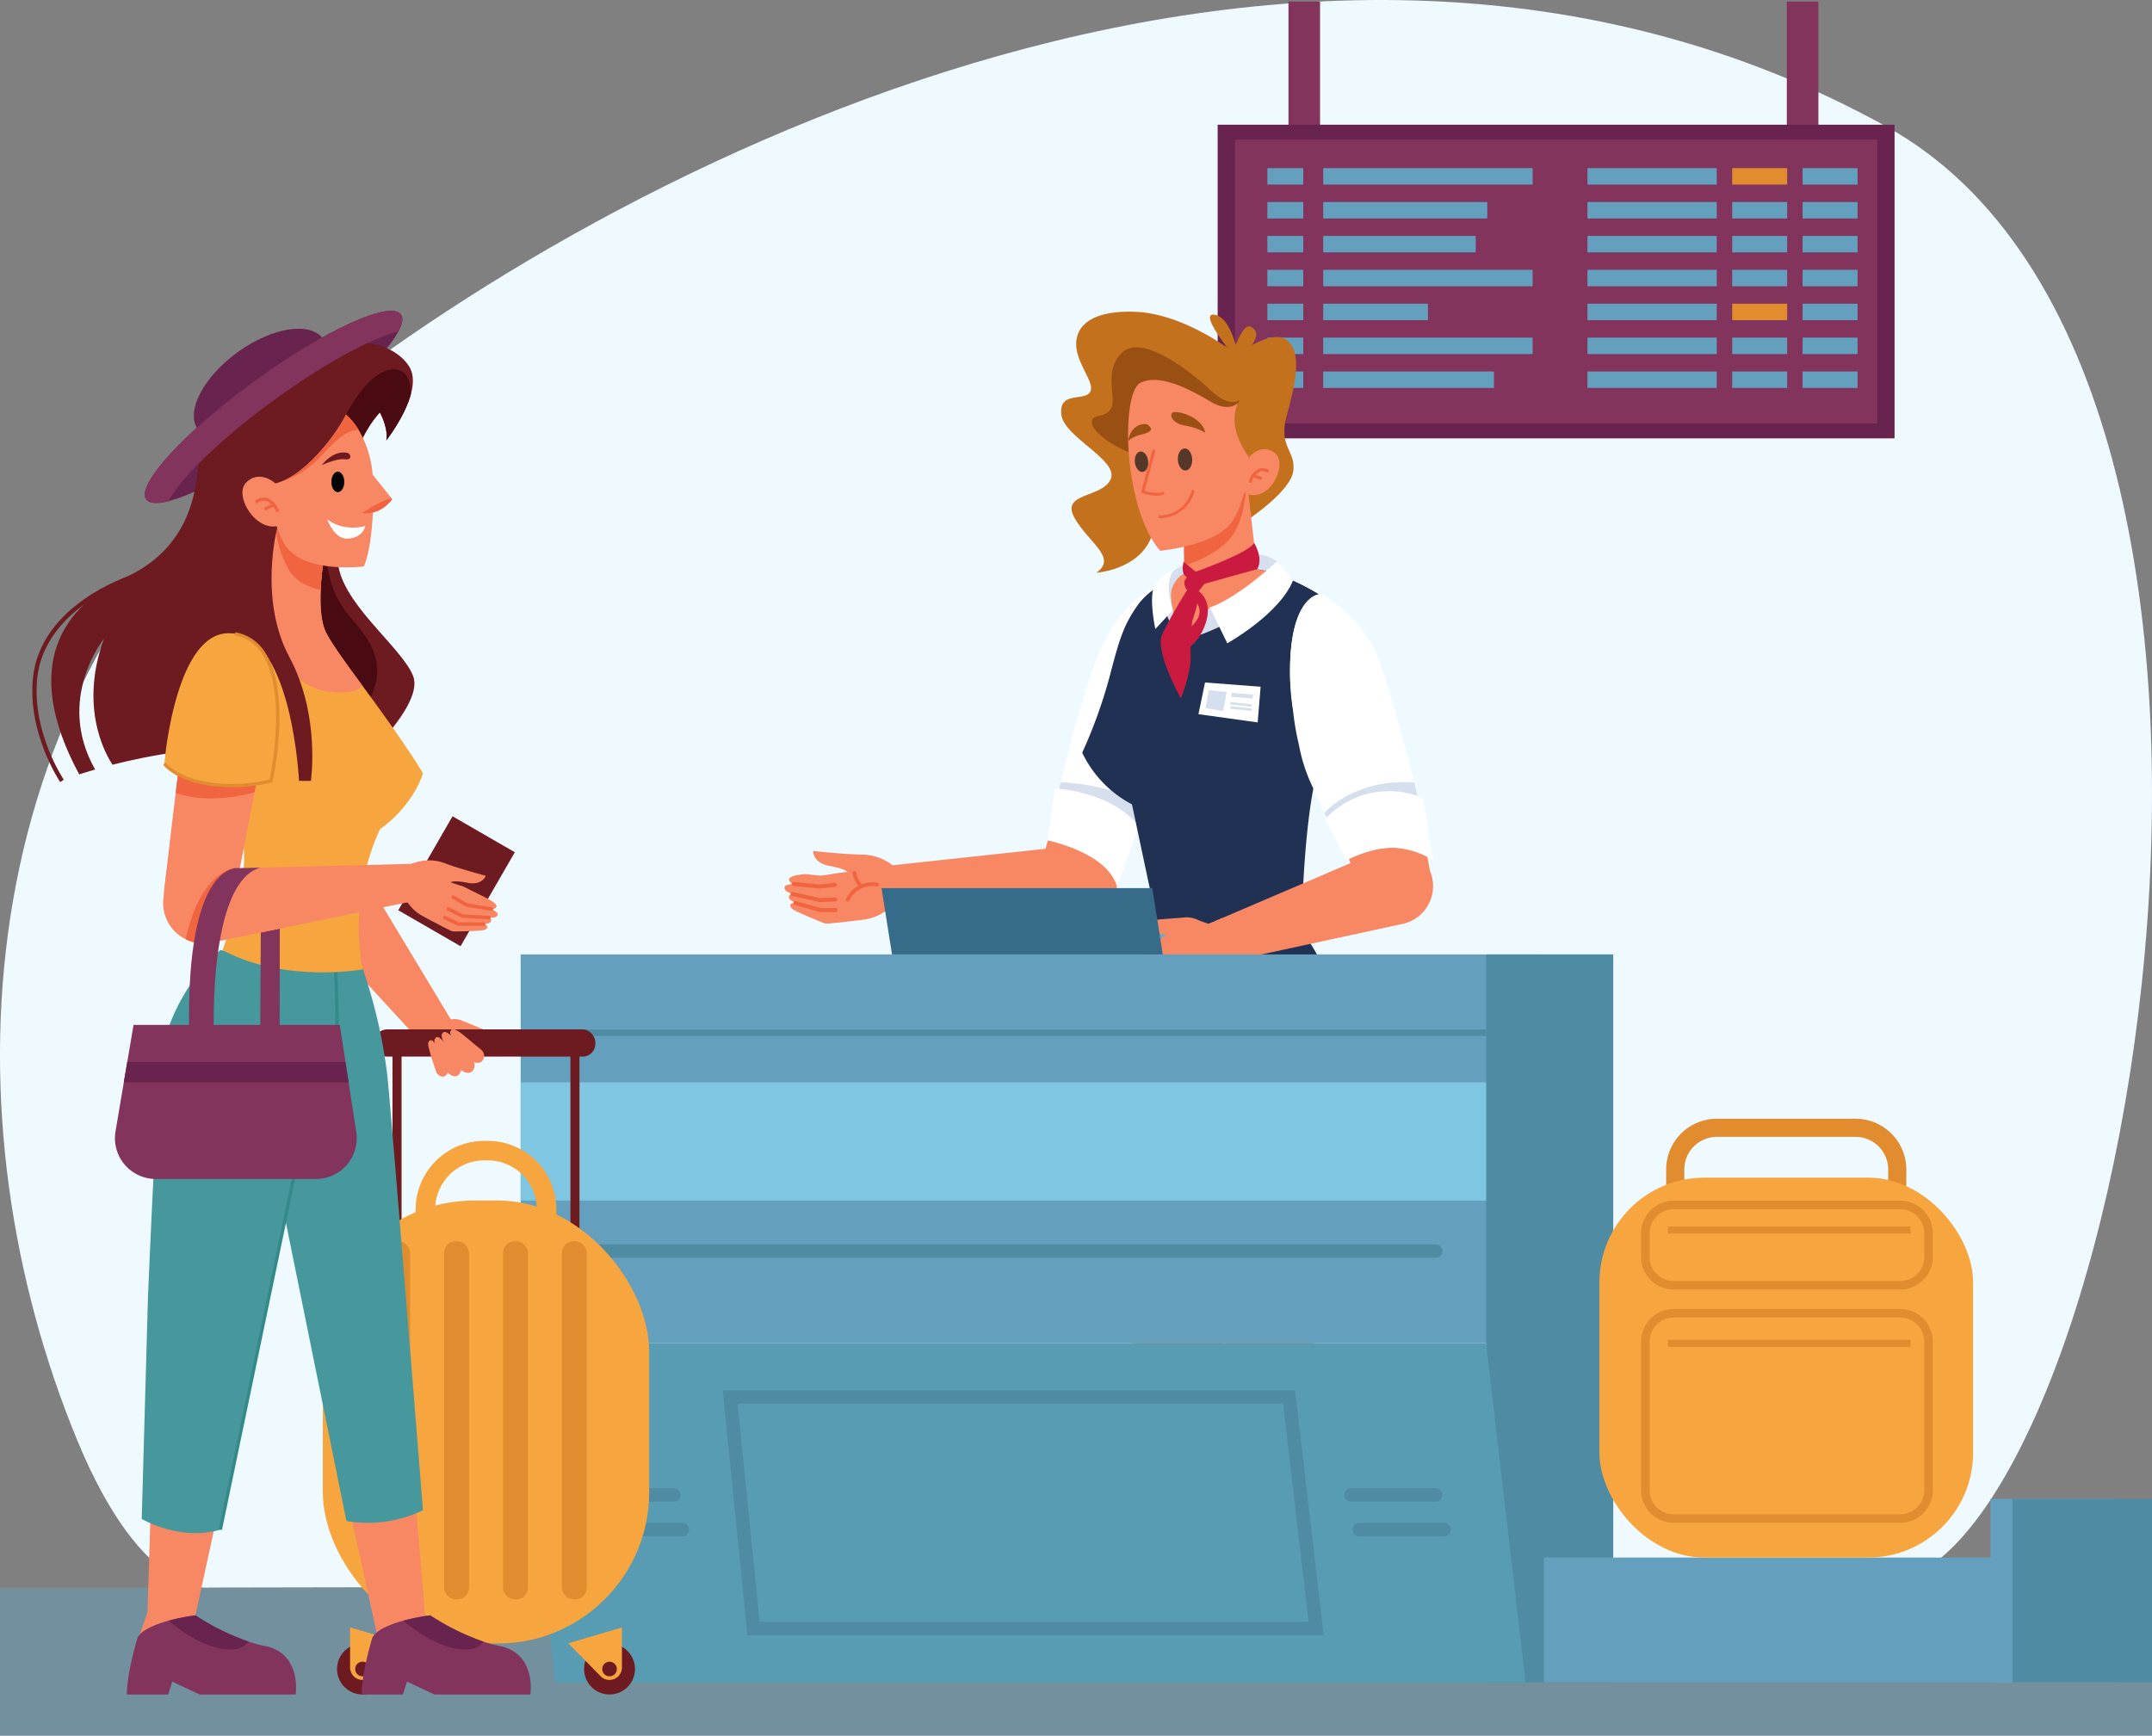 <svg xmlns="http://www.w3.org/2000/svg" width="505" height="407.353" viewBox="0 0 505 407.353">
  <rect x="0" y="0" width="505" height="407.353" fill="#808080" stroke="none"/>
  <g id="t1-i2" transform="translate(3000.054 -5393.718)">
    <path id="Path_135718" data-name="Path 135718" d="M-2557.557,5423.323c-139-76.721-306.263,13.062-377.6,72.892-73.007,61.233-77.95,160.294-46.662,235.792,15.3,36.911,31.013,34.318,31.013,34.318s357.434-.678,391.376-.678C-2502.8,5765.647-2449.424,5483.008-2557.557,5423.323Z" fill="#eefaff"/>
    <rect id="Rectángulo_32288" data-name="Rectángulo 32288" width="505" height="34.708" transform="translate(-3000.054 5766.364)" fill="#64a0bd" opacity="0.5"/>
    <g id="Group_92531" data-name="Group 92531">
      <g id="Group_92523" data-name="Group 92523">
        <rect id="Rectangle_32289" data-name="Rectangle 32289" width="7.408" height="29.819" transform="translate(-2697.694 5394.071)" fill="#82345d"/>
        <rect id="Rectangle_32290" data-name="Rectangle 32290" width="7.408" height="29.819" transform="translate(-2580.749 5394.071)" fill="#82345d"/>
      </g>
      <rect id="Rectangle_32291" data-name="Rectangle 32291" width="158.847" height="73.614" transform="translate(-2714.312 5422.986)" fill="#68234e"/>
      <rect id="Rectangle_32292" data-name="Rectangle 32292" width="150.74" height="66.582" transform="translate(-2710.258 5426.502)" fill="#82345d"/>
      <g id="Group_92524" data-name="Group 92524">
        <rect id="Rectangle_32293" data-name="Rectangle 32293" width="8.422" height="3.86" transform="translate(-2702.646 5433.181)" fill="#64a0bd"/>
        <rect id="Rectangle_32294" data-name="Rectangle 32294" width="49.146" height="3.86" transform="translate(-2689.544 5433.181)" fill="#64a0bd"/>
        <rect id="Rectangle_32295" data-name="Rectangle 32295" width="30.336" height="3.86" transform="translate(-2627.528 5433.181)" fill="#64a0bd"/>
        <rect id="Rectangle_32296" data-name="Rectangle 32296" width="12.898" height="3.86" transform="translate(-2593.567 5433.181)" fill="#e08c2f"/>
        <rect id="Rectangle_32297" data-name="Rectangle 32297" width="12.898" height="3.86" transform="translate(-2577.044 5433.181)" fill="#64a0bd"/>
      </g>
      <g id="Group_92525" data-name="Group 92525">
        <rect id="Rectangle_32298" data-name="Rectangle 32298" width="8.422" height="3.86" transform="translate(-2702.646 5441.136)" fill="#64a0bd"/>
        <rect id="Rectangle_32299" data-name="Rectangle 32299" width="38.503" height="3.86" transform="translate(-2689.544 5441.136)" fill="#64a0bd"/>
        <rect id="Rectangle_32300" data-name="Rectangle 32300" width="30.336" height="3.86" transform="translate(-2627.528 5441.136)" fill="#64a0bd"/>
        <rect id="Rectangle_32301" data-name="Rectangle 32301" width="12.898" height="3.86" transform="translate(-2593.567 5441.136)" fill="#64a0bd"/>
        <rect id="Rectangle_32302" data-name="Rectangle 32302" width="12.898" height="3.86" transform="translate(-2577.044 5441.136)" fill="#64a0bd"/>
      </g>
      <g id="Group_92526" data-name="Group 92526">
        <rect id="Rectangle_32303" data-name="Rectangle 32303" width="8.422" height="3.86" transform="translate(-2702.646 5449.09)" fill="#64a0bd"/>
        <rect id="Rectangle_32304" data-name="Rectangle 32304" width="35.795" height="3.86" transform="translate(-2689.544 5449.09)" fill="#64a0bd"/>
        <rect id="Rectangle_32305" data-name="Rectangle 32305" width="30.336" height="3.86" transform="translate(-2627.528 5449.09)" fill="#64a0bd"/>
        <rect id="Rectangle_32306" data-name="Rectangle 32306" width="12.898" height="3.86" transform="translate(-2593.567 5449.09)" fill="#64a0bd"/>
        <rect id="Rectangle_32307" data-name="Rectangle 32307" width="12.898" height="3.86" transform="translate(-2577.044 5449.09)" fill="#64a0bd"/>
      </g>
      <g id="Group_92527" data-name="Group 92527">
        <rect id="Rectangle_32308" data-name="Rectangle 32308" width="8.422" height="3.86" transform="translate(-2702.646 5457.044)" fill="#64a0bd"/>
        <rect id="Rectangle_32309" data-name="Rectangle 32309" width="49.146" height="3.86" transform="translate(-2689.544 5457.044)" fill="#64a0bd"/>
        <rect id="Rectangle_32310" data-name="Rectangle 32310" width="30.336" height="3.86" transform="translate(-2627.528 5457.044)" fill="#64a0bd"/>
        <rect id="Rectangle_32311" data-name="Rectangle 32311" width="12.898" height="3.86" transform="translate(-2593.567 5457.044)" fill="#64a0bd"/>
        <rect id="Rectangle_32312" data-name="Rectangle 32312" width="12.898" height="3.86" transform="translate(-2577.044 5457.044)" fill="#64a0bd"/>
      </g>
      <g id="Group_92528" data-name="Group 92528">
        <rect id="Rectangle_32313" data-name="Rectangle 32313" width="8.422" height="3.86" transform="translate(-2702.646 5464.999)" fill="#64a0bd"/>
        <rect id="Rectangle_32314" data-name="Rectangle 32314" width="24.573" height="3.86" transform="translate(-2689.544 5464.999)" fill="#64a0bd"/>
        <rect id="Rectangle_32315" data-name="Rectangle 32315" width="30.336" height="3.86" transform="translate(-2627.528 5464.999)" fill="#64a0bd"/>
        <rect id="Rectangle_32316" data-name="Rectangle 32316" width="12.898" height="3.86" transform="translate(-2593.567 5464.999)" fill="#e08c2f"/>
        <rect id="Rectangle_32317" data-name="Rectangle 32317" width="12.898" height="3.86" transform="translate(-2577.044 5464.999)" fill="#64a0bd"/>
      </g>
      <g id="Group_92529" data-name="Group 92529">
        <rect id="Rectangle_32318" data-name="Rectangle 32318" width="8.422" height="3.86" transform="translate(-2702.646 5472.953)" fill="#64a0bd"/>
        <rect id="Rectangle_32319" data-name="Rectangle 32319" width="49.146" height="3.86" transform="translate(-2689.544 5472.953)" fill="#64a0bd"/>
        <rect id="Rectangle_32320" data-name="Rectangle 32320" width="30.336" height="3.86" transform="translate(-2627.528 5472.953)" fill="#64a0bd"/>
        <rect id="Rectangle_32321" data-name="Rectangle 32321" width="12.898" height="3.86" transform="translate(-2593.567 5472.953)" fill="#64a0bd"/>
        <rect id="Rectangle_32322" data-name="Rectangle 32322" width="12.898" height="3.86" transform="translate(-2577.044 5472.953)" fill="#64a0bd"/>
      </g>
      <g id="Group_92530" data-name="Group 92530">
        <rect id="Rectangle_32323" data-name="Rectangle 32323" width="8.422" height="3.86" transform="translate(-2702.646 5480.907)" fill="#64a0bd"/>
        <rect id="Rectangle_32324" data-name="Rectangle 32324" width="40.07" height="3.86" transform="translate(-2689.544 5480.907)" fill="#64a0bd"/>
        <rect id="Rectangle_32325" data-name="Rectangle 32325" width="30.336" height="3.86" transform="translate(-2627.528 5480.907)" fill="#64a0bd"/>
        <rect id="Rectangle_32326" data-name="Rectangle 32326" width="12.898" height="3.86" transform="translate(-2593.567 5480.907)" fill="#64a0bd"/>
        <rect id="Rectangle_32327" data-name="Rectangle 32327" width="12.898" height="3.86" transform="translate(-2577.044 5480.907)" fill="#64a0bd"/>
      </g>
    </g>
    <g id="Group_92551" data-name="Group 92551">
      <g id="Group_92547" data-name="Group 92547">
        <g id="Group_92546" data-name="Group 92546">
          <path id="Path_135719" data-name="Path 135719" d="M-2705.594,5523.716a10.047,10.047,0,0,1,5.215,1.739c2.483,1.738-3.832,7.2-3.832,7.2l-2.824-6.179Z" fill="#d6dfed"/>
          <g id="Group_92535" data-name="Group 92535">
            <path id="Path_135720" data-name="Path 135720" d="M-2749.171,5610.279l-42.4-3.827.963-9.653,42.183-4.555a9.051,9.051,0,0,1,9.339,9.713h0A9.051,9.051,0,0,1-2749.171,5610.279Z" fill="#f88764"/>
            <g id="Group_92534" data-name="Group 92534">
              <g id="Group_92533" data-name="Group 92533">
                <g id="Group_92532" data-name="Group 92532">
                  <path id="Path_135721" data-name="Path 135721" d="M-2814.876,5600.167c.07.54.443.823,1.074,1h0l.023.008a17.038,17.038,0,0,0,2.52.333c.663.063,1.582.122,2.533.173.436.025.876.046,1.3.067.9.045,1.736.081,2.325.1l.839.034a4.06,4.06,0,0,0,.626-.205,1.959,1.959,0,0,0,1.379-1.532.131.131,0,0,0,0-.039c.029-.865,1.206-1.486,1.006-1.645l0,0a.262.262,0,0,0-.121-.033,2.278,2.278,0,0,0-.38.01h-.006l-2.907.407-2.784.389-3.661-.362S-2815.012,5599.1-2814.876,5600.167Z" fill="#f88764"/>
                  <path id="Path_135722" data-name="Path 135722" d="M-2802.686,5606.84c.359-1-.7-2.1-2.1-2.294l-6.1-.854s-3.851-.668-4.034.35,1.078,1.385,3.1,2.06,6.663,1.93,6.663,1.93,1.987.058,2.455-1.156Z" fill="#f88764"/>
                  <path id="Path_135723" data-name="Path 135723" d="M-2804.2,5609.656c.445-.831-.337-1.882-1.546-2.195l-5.23-1.355s-3.287-.968-3.58-.106.766,1.3,2.453,2.093,5.586,2.342,5.586,2.342,1.733.251,2.3-.749Z" fill="#f88764"/>
                  <path id="Path_135724" data-name="Path 135724" d="M-2802.092,5603.722c.237-1.135-1.091-2.214-2.668-2.276l-6.823-.269s-4.329-.312-4.371.82,1.4,1.394,3.729,1.912,7.611,1.382,7.611,1.382,2.189-.152,2.513-1.528Z" fill="#f88764"/>
                </g>
                <path id="Path_135725" data-name="Path 135725" d="M-2809.231,5593.437s-.177,2.787,3.875,3.52c3.4.617,4.038,1.256,4.157,1.445a.193.193,0,0,1,.026.058h-.071l0,0-.5-.023h-.006l-2.907.407a20.8,20.8,0,0,0-.394,2.592l0,.048c-.013.119-.026.242-.036.366-.082.834-.154,1.725-.229,2.624-.013.132-.023.268-.033.4q-.015.145-.027.294c-.068.732-.137,1.456-.225,2.142-.008.062-.017.125-.023.186v0c-.019.132-.037.262-.056.388v0a12.873,12.873,0,0,1-.563,2.5c-.019.052.214.069.623.052h.009c1.541-.061,5.56-.543,8.16-.871a11.516,11.516,0,0,0,4.484-1.55c.926-.561.293-.054,1.739-.961a7.462,7.462,0,0,0,1.525-3.936c-.293-3.016-.9-6.322-.9-6.322a11.759,11.759,0,0,0-7.174-2.5c-.173-.012-.35-.016-.53-.021C-2802.337,5594.193-2809.231,5593.437-2809.231,5593.437Z" fill="#f88764"/>
                <path id="Path_135726" data-name="Path 135726" d="M-2807.715,5602.248l-6.168-.617a.466.466,0,0,1-.416-.51.466.466,0,0,1,.509-.416l6.069.608,3.573-.4a.466.466,0,0,1,.514.41.466.466,0,0,1-.41.514Z" fill="#f0643f"/>
                <path id="Path_135727" data-name="Path 135727" d="M-2807.644,5605.437l-.059-.014-6.478-1.435a.466.466,0,0,1-.354-.555.463.463,0,0,1,.555-.353l6.418,1.422,3.493-.153a.468.468,0,0,1,.485.444.465.465,0,0,1-.444.485Z" fill="#f0643f"/>
                <path id="Path_135728" data-name="Path 135728" d="M-2807.6,5607.776l-5.926-1.679a.466.466,0,0,1-.321-.575.466.466,0,0,1,.574-.32l5.8,1.644,3.5-.005h0a.465.465,0,0,1,.465.464.465.465,0,0,1-.464.466Z" fill="#f0643f"/>
              </g>
              <path id="Path_135729" data-name="Path 135729" d="M-2801.165,5605.327a.429.429,0,0,1-.2-.047.431.431,0,0,1-.187-.581,6.981,6.981,0,0,1,7.453-3.785.43.43,0,0,1,.331.511.428.428,0,0,1-.512.332,6.027,6.027,0,0,0-6.505,3.335A.43.43,0,0,1-2801.165,5605.327Z" fill="#f0643f"/>
              <path id="Path_135730" data-name="Path 135730" d="M-2798.056,5601.972a.429.429,0,0,1-.268-.093,5.712,5.712,0,0,1-1.663-3.222.431.431,0,0,1,.361-.491.431.431,0,0,1,.492.36,4.916,4.916,0,0,0,1.347,2.677.432.432,0,0,1,.069.606A.428.428,0,0,1-2798.056,5601.972Z" fill="#f0643f"/>
            </g>
          </g>
          <g id="Group_92536" data-name="Group 92536">
            <path id="Path_135731" data-name="Path 135731" d="M-2750,5609.7a8.21,8.21,0,0,0,3.185.644c3.446,0,7.353-3.942,8.509-7.435l4.759-14.374,5.179-15.644-18.725-6.507-2.663,9.421-6.83,23.594C-2757.451,5603.3-2753.686,5608.157-2750,5609.7Z" fill="#f88764"/>
            <path id="Path_135732" data-name="Path 135732" d="M-2725.928,5530.131l-3.92,48.991-1.5,4.207-.016.044-6.566,18.409c-2.414-8.234-16.329-10.892-16.329-10.892s.924-4.407,2.41-10.671c.22-.936.456-1.911.7-2.921,2.237-9.209,5.414-21.154,8.611-29.371C-2736.646,5532.781-2725.928,5530.131-2725.928,5530.131Z" fill="#fff"/>
            <path id="Path_135733" data-name="Path 135733" d="M-2731.346,5583.329l-.02.044-2.182,5.162-18.3-8.316c.22-.936.456-1.911.7-2.921,3.208.161,14.367,1.077,19.8,6.031Z" fill="#d6dfed"/>
            <path id="Path_135734" data-name="Path 135734" d="M-2752.487,5578.768s12.806.48,19.647,8.742l-5.092,14.27s-.717-7-16.327-10.891Z" fill="#fff"/>
          </g>
          <g id="Group_92537" data-name="Group 92537">
            <path id="Path_135735" data-name="Path 135735" d="M-2757.732,5783.912h42.3c-.1-5.652-3.2-12.248-3.2-12.248s5.341-49.31,6.283-58.1a39.463,39.463,0,0,0-2.039-16.515l-20.731-2.173,2.606,73.256s-.015,4.475-12.735,8.245S-2757.732,5783.912-2757.732,5783.912Z" fill="#f88764"/>
            <rect id="Rectangle_32328" data-name="Rectangle 32328" width="42.298" height="4.24" transform="translate(-2757.731 5783.913)" fill="#82345d"/>
            <path id="Path_135736" data-name="Path 135736" d="M-2757.732,5783.912h17.9a10.24,10.24,0,0,0-5.417-7.536C-2757.968,5780.143-2757.732,5783.912-2757.732,5783.912Z" fill="#82345d"/>
          </g>
          <g id="Group_92538" data-name="Group 92538">
            <path id="Path_135737" data-name="Path 135737" d="M-2737.056,5783.912h42.3c-.1-5.652-3.2-12.248-3.2-12.248s5.341-49.31,6.283-58.1a39.442,39.442,0,0,0-2.039-16.515l-20.6,1.6,2.472,69.486s-.015,4.475-12.735,8.245S-2737.056,5783.912-2737.056,5783.912Z" fill="#f88764"/>
            <path id="Path_135738" data-name="Path 135738" d="M-2724.572,5776.725a.349.349,0,0,1-.335-.25.35.35,0,0,1,.236-.434c12.213-3.619,12.484-7.873,12.485-7.916l-2.483-69.8,20.931-1.623a.347.347,0,0,1,.374.321.349.349,0,0,1-.321.375l-20.263,1.57,2.46,69.153c0,.206-.163,4.792-12.985,8.591A.338.338,0,0,1-2724.572,5776.725Z" fill="#f0643f"/>
            <rect id="Rectangle_32329" data-name="Rectangle 32329" width="42.298" height="4.24" transform="translate(-2737.056 5783.913)" fill="#82345d"/>
            <path id="Path_135739" data-name="Path 135739" d="M-2737.056,5783.912h17.9a10.237,10.237,0,0,0-5.417-7.536C-2737.293,5780.143-2737.056,5783.912-2737.056,5783.912Z" fill="#82345d"/>
          </g>
          <path id="Path_135740" data-name="Path 135740" d="M-2682.225,5540.983s-5.139,17.63-8.23,31.168c-.633,2.768-1.179,5.367-1.58,7.6-2.355,13.188-2.583,32.442-2.583,32.442a47.083,47.083,0,0,1-16.373,5.1c-.35.035-.7.059-1.057.078-.394.02-.779.036-1.156.036a30.548,30.548,0,0,1-14.56-3.57l-6.661-31.33a26.673,26.673,0,0,1-11.67-12.133,115.548,115.548,0,0,0,6.409-17.78c2.328-8.934,3.272-12.169,6.8-17.116a15.918,15.918,0,0,1,4.537-4.006,31.794,31.794,0,0,1,3.566-1.9c.209-.1.417-.189.617-.276.6-.259,1.16-.483,1.652-.672.267-.1.511-.189.731-.267.079-.028.153-.055.224-.079.641-.224,1.026-.338,1.026-.338h15.594a17.022,17.022,0,0,1,5.678.971c.767.279,1.647.629,2.607,1.05a46.114,46.114,0,0,1,6.153,3.236A26.579,26.579,0,0,1-2682.225,5540.983Z" fill="#fff"/>
          <path id="Path_135741" data-name="Path 135741" d="M-2690.455,5572.151c-.633,2.768-1.179,5.367-1.58,7.6-2.355,13.188-2.583,32.442-2.583,32.442a47.083,47.083,0,0,1-16.373,5.1l-2.213.114a30.548,30.548,0,0,1-14.56-3.57l-6.661-31.33a26.673,26.673,0,0,1-11.67-12.133,115.548,115.548,0,0,0,6.409-17.78c2.328-8.934,3.272-12.169,6.8-17.116a15.918,15.918,0,0,1,4.537-4.006,31.794,31.794,0,0,1,3.566-1.9c.209-.1.417-.189.617-.276.6-.259,1.16-.483,1.652-.672.267-.1.511-.189.731-.267.079-.028.153-.055.224-.079.641-.224,1.026-.338,1.026-.338l14.647-.708a24.239,24.239,0,0,1,6.491,1.628c.044.016.091.031.134.051.767.279,1.647.629,2.607,1.05a46.114,46.114,0,0,1,6.153,3.236s-7.325.448-6.8,20.064C-2696.993,5564.83-2693.376,5569.922-2690.455,5572.151Z" fill="#203154"/>
          <path id="Path_135742" data-name="Path 135742" d="M-2690.455,5572.151c-.542,2.371-1.022,4.62-1.4,6.617-2.222-5.04-4.054-9.5-4.042-10.478.008-.692-.35-4.022-.791-8.458C-2695.48,5566.874-2692.751,5570.4-2690.455,5572.151Z" fill="#203154"/>
          <path id="Path_135743" data-name="Path 135743" d="M-2694.617,5612.2s6.725,7.46,12.392,28.816,7.511,51.821,7.511,51.821-19.3,9.736-42.313,7.224-31.935-8.166-31.935-8.166,8.62-58.732,21.2-78.046Z" fill="#203154"/>
          <path id="Path_135744" data-name="Path 135744" d="M-2694.617,5612.2s-10.52,8.093-33.148,1.649l-.6-2.834s9.423,2.313,16.875,2.024,17.139-4.46,17.139-4.46Z" fill="#61aec6"/>
          <g id="Group_92539" data-name="Group 92539">
            <path id="Path_135745" data-name="Path 135745" d="M-2670.9,5610.545l-44.033,9.539-1.51-9.533,40.4-17.306a9.051,9.051,0,0,1,11.986,6.155h0A9.051,9.051,0,0,1-2670.9,5610.545Z" fill="#f88764"/>
            <path id="Path_135746" data-name="Path 135746" d="M-2728.183,5609.516l6.61-.51a6.581,6.581,0,0,1,2.917.75l2.209.795,3.419-1.465,3.675,8.281s-3.051,1.232-3.737,2.63c-1.2,2.443-4.927,4.8-7.063,6.5-.222.177-2.213,1.907-3.372,1.175l-.034-.022a1.816,1.816,0,0,1-.644-1.972,2.37,2.37,0,0,1-2.509-.1l-.036-.03a2.075,2.075,0,0,1-.462-2.3,2.261,2.261,0,0,1-2.067-.581l-.035-.037a2.392,2.392,0,0,1,.032-2.959,2.337,2.337,0,0,1-2.227-.843l-.027-.04a2.4,2.4,0,0,1,1.216-3.342l1.357-.842,2.722-1.45-2.287-.326s-5.713,2.162-6.424-1.328Z" fill="#f88764"/>
          </g>
          <path id="Path_135747" data-name="Path 135747" d="M-2696.651,5529.97s-12.728,10.643-25.86,13.985a11.728,11.728,0,0,1-3.417-8.54,16.387,16.387,0,0,1,1.148-5.834c.209-.1.417-.189.617-.276.6-.259,1.16-.483,1.652-.672.267-.1.511-.189.731-.267.079-.028.153-.055.224-.079.641-.224,1.026-.338,1.026-.338l14.647-.708a24.239,24.239,0,0,1,6.491,1.628c.044.016.091.031.134.051C-2698.491,5529.2-2697.611,5529.549-2696.651,5529.97Z" fill="#f88764"/>
          <path id="Path_135748" data-name="Path 135748" d="M-2707.24,5515.7s9.991-6.6,10.671-11.391-3.593-5.654-1.537-13.063,3.689-14.76.073-17.665-11.708,3.428-11.708,3.428-12.068-9.832-24.324-10.137-14.246,5.233-13.225,9.5,4.5,7.853,2.836,9.625-7.1-.344-6.552,4.985,13.522,10.705,11.6,15.172-11.737,3.11-8.574,8.967,10.314,9.427,5.188,13.027c0,0,9.818-.66,12.856-8.214S-2707.24,5515.7-2707.24,5515.7Z" fill="#c4711e"/>
          <g id="Group_92540" data-name="Group 92540">
            <path id="Path_135749" data-name="Path 135749" d="M-2722.266,5515.55l.11,10.927.039,3.945s.842,3.584,6.543,3.788,10.78-4.635,10.78-4.635l-2.27-19.772-.4-3.475C-2710.389,5502.341-2722.266,5515.55-2722.266,5515.55Z" fill="#f88764"/>
            <path id="Path_135750" data-name="Path 135750" d="M-2722.266,5515.55l.11,10.927c3.319-1.089,9.664-3.608,12.163-8.479,2.415-4.707,2.529-11.67,2.529-11.67C-2710.389,5502.341-2722.266,5515.55-2722.266,5515.55Z" fill="#f0643f"/>
          </g>
          <path id="Path_135751" data-name="Path 135751" d="M-2779.228,5642.836l.094-.083A.268.268,0,0,0-2779.228,5642.836Z" fill="#f88764"/>
          <g id="Group_92541" data-name="Group 92541">
            <path id="Path_135752" data-name="Path 135752" d="M-2693.292,5567.35l1.949,5.288,2.394,6.489,7.654,22.746a8.671,8.671,0,0,0,8.13,5.671,8.653,8.653,0,0,0,2.588-.4,8.664,8.664,0,0,0,5.938-9.856c-.813-4.363-2.778-14.373-4.59-21.706-.709-2.874-1.507-5.942-2.4-9.177-1.345-4.885-2.907-10.152-4.707-15.7Z" fill="#f88764"/>
            <path id="Path_135753" data-name="Path 135753" d="M-2691.343,5572.638l2.394,6.489a28.666,28.666,0,0,1,6.007-3.543,16.964,16.964,0,0,1,13.713,0c-.709-2.874-1.507-5.942-2.4-9.177-2.052-.96-3.921-1.807-3.921-1.807Z" fill="#f0643f"/>
            <path id="Path_135754" data-name="Path 135754" d="M-2663.765,5595.609s-7.557-6.575-20.347,0c0,0-1.239-2.6-2.914-6.213-.7-1.5-1.471-3.181-2.265-4.915-.857-1.887-1.738-3.837-2.563-5.713a38.958,38.958,0,0,1-3.373-10.166,62.338,62.338,0,0,1-1.46-8.77c-.2-2-.409-4.219-.613-6.523v-.039c-.523-19.616,6.8-20.064,6.8-20.064a46.429,46.429,0,0,0-6.141-3.232c.464.137,15.4,4.738,20.567,19.651,2.54,7.321,5.5,18.315,7.884,27.716.621,2.465,1.207,4.82,1.734,6.967C-2664.834,5590.922-2663.765,5595.609-2663.765,5595.609Z" fill="#fff"/>
            <path id="Path_135755" data-name="Path 135755" d="M-2666.454,5584.308c-5.1,1.64-14.808,4.569-20.572,5.088-.7-1.5-1.471-3.181-2.265-4.915,7.235-7.246,16.994-7.439,21.1-7.14C-2667.567,5579.806-2666.981,5582.161-2666.454,5584.308Z" fill="#d6dfed"/>
            <path id="Path_135756" data-name="Path 135756" d="M-2689.081,5585.923l4.967,9.685s6.47-3.336,11.6-2.91a19.834,19.834,0,0,1,8.752,2.91l-2.3-14.321s-3.96-2.832-11.837-1.533A20.759,20.759,0,0,0-2689.081,5585.923Z" fill="#fff"/>
          </g>
          <path id="Path_135757" data-name="Path 135757" d="M-2722.512,5543.955l6.387-7.66,2.595,4.348S-2719.522,5543.459-2722.512,5543.955Z" fill="#d6dfed"/>
          <path id="Path_135758" data-name="Path 135758" d="M-2700.379,5525.455s-8.852,8.371-15.746,10.84l4.074,8.4s12.236-6.825,15.412-14.722Z" fill="#fff"/>
          <path id="Path_135759" data-name="Path 135759" d="M-2722.663,5526.477s-3.226,1.574-4.377,4.032.834,10.342,4.528,13.446c0,0-3.893-9.064-2.427-12.416s3.383-3.252,3.383-3.252Z" fill="#d6dfed"/>
          <path id="Path_135760" data-name="Path 135760" d="M-2724.824,5536.9l-4.113,4.447s-1.739-8.1,0-10.507a12.239,12.239,0,0,1,4.476-3.6S-2727.136,5529.847-2724.824,5536.9Z" fill="#fff"/>
          <g id="Group_92542" data-name="Group 92542">
            <path id="Path_135761" data-name="Path 135761" d="M-2722.266,5525.579l2.8,2.319s12.583-4.442,13.705-6.774c0,0,2.283,3.678.709,6.177l-14.4,3.99-2.807-2.748A4.392,4.392,0,0,1-2722.266,5525.579Z" fill="#ca1a3f"/>
            <path id="Path_135762" data-name="Path 135762" d="M-2719.019,5527.9s-3.451.978-3.094,2.95a4.559,4.559,0,0,0,2.321,2.936l2.464-3.173Z" fill="#ca1a3f"/>
            <path id="Path_135763" data-name="Path 135763" d="M-2722.94,5557.61s-6.2-11.06-4.4-14.988,5.724-10.2,5.724-10.2,1.915-1.44,2.635,0-1.279,7-1.279,7a62.209,62.209,0,0,0-.414,7.955C-2720.464,5549.654-2721.487,5553.992-2722.94,5557.61Z" fill="#ca1a3f"/>
            <path id="Path_135764" data-name="Path 135764" d="M-2719.528,5531.944s4.435,2.081,2.368,8.133-6.317,6.822-6.317,6.822l1.314-4.652s3.354-2.441,3.562-4.512a3.5,3.5,0,0,0-1.9-3.654Z" fill="#ca1a3f"/>
          </g>
          <g id="Group_92543" data-name="Group 92543">
            <path id="Path_135765" data-name="Path 135765" d="M-2717.277,5553.9l-1.545,7.435,13.9,1.932.693-8.377Z" fill="#fff"/>
            <path id="Path_135766" data-name="Path 135766" d="M-2713.038,5560.6l-4.124-.68.75-4.2,4.24.375Z" fill="#d6dfed"/>
            <rect id="Rectangle_32330" data-name="Rectangle 32330" width="5.026" height="0.918" transform="matrix(0.997, 0.082, -0.082, 0.997, -2711.024, 5556.328)" fill="#d6dfed"/>
            <rect id="Rectangle_32331" data-name="Rectangle 32331" width="5.026" height="0.576" transform="translate(-2711.311 5558.473) rotate(6.221)" fill="#d6dfed"/>
            <rect id="Rectangle_32332" data-name="Rectangle 32332" width="5.026" height="0.576" transform="translate(-2711.311 5559.465) rotate(6.221)" fill="#d6dfed"/>
          </g>
          <g id="Group_92545" data-name="Group 92545">
            <path id="Path_135767" data-name="Path 135767" d="M-2709.124,5487.564s-2.3,2.074-6.8-2.207-16.12-13.443-20.809-8.885-1,10.667-2.676,13.226-4.932.741-4.353,3.612,11.186,9.892,17.316,6.81S-2711.559,5493.158-2709.124,5487.564Z" fill="#9b5013"/>
            <path id="Path_135768" data-name="Path 135768" d="M-2735.174,5491.634c-.784,9.368,1.31,24.288,7.364,31.35,0,0,13.209-1.213,16.982-6.97s3.793-15.129,3.793-15.129-5.074-6.359-2.669-12.157c.026-.062.047-.11.06-.14.052-.122.11-.246.169-.367a1.426,1.426,0,0,1-.111.113c-.483.451-2.508,1.941-6.362-.339-4.465-2.643-11.894-6.754-16.5-4.425C-2733.877,5484.3-2734.819,5487.4-2735.174,5491.634Z" fill="#f88764"/>
            <path id="Path_135769" data-name="Path 135769" d="M-2723.648,5501.644c.074,1.427.887,2.546,1.817,2.5s1.623-1.244,1.55-2.672-.887-2.545-1.817-2.5S-2723.721,5500.217-2723.648,5501.644Z" fill="#563828"/>
            <path id="Path_135770" data-name="Path 135770" d="M-2733.736,5502.273c.16,1.319.986,2.305,1.846,2.2s1.427-1.258,1.267-2.578-.986-2.305-1.846-2.2S-2733.9,5500.953-2733.736,5502.273Z" fill="#563828"/>
            <path id="Path_135771" data-name="Path 135771" d="M-2717.205,5495.276a13.608,13.608,0,0,0-4.387-1.6c-3.369-.526-4.017-2.342-3.361-3.079S-2718.074,5491.333-2717.205,5495.276Z" fill="#9b5013"/>
            <path id="Path_135772" data-name="Path 135772" d="M-2735.307,5497.27s.662-.966,2.976-1.531c3.311-.808,2.448-1.566,1.732-2.244S-2734.775,5493.267-2735.307,5497.27Z" fill="#9b5013"/>
            <path id="Path_135773" data-name="Path 135773" d="M-2728.583,5510.054a12.1,12.1,0,0,1-3.415-.619l-.3-.1,2.671-9.877a.336.336,0,0,1,.414-.238.339.339,0,0,1,.238.414l-2.5,9.261c.787.233,2.936.788,4.169.285a.335.335,0,0,1,.439.184.336.336,0,0,1-.184.44A4.125,4.125,0,0,1-2728.583,5510.054Z" fill="#f0643f"/>
            <path id="Path_135774" data-name="Path 135774" d="M-2727.872,5515.326a.337.337,0,0,1-.337-.33.337.337,0,0,1,.33-.345,7.545,7.545,0,0,0,7.419-5.7.335.335,0,0,1,.4-.256.336.336,0,0,1,.257.4,8.34,8.34,0,0,1-8.063,6.23Z" fill="#f0643f"/>
            <path id="Path_135775" data-name="Path 135775" d="M-2706.582,5470.381c-1.635-.789-3.487,4.337-3.487,4.337s-1.664-6.964-5.229-7.16,5.557,10.712,5.557,10.712S-2702.32,5472.438-2706.582,5470.381Z" fill="#c4711e"/>
            <g id="Group_92544" data-name="Group 92544">
              <path id="Path_135776" data-name="Path 135776" d="M-2706.722,5500.794s2.752-3.1,5.793-.795-.569,10.747-5.684,9.86S-2706.722,5500.794-2706.722,5500.794Z" fill="#f88764"/>
              <path id="Path_135777" data-name="Path 135777" d="M-2706.6,5507.016a.339.339,0,0,1-.115-.02.337.337,0,0,1-.2-.433,4.238,4.238,0,0,1,2.356-2.841,2.681,2.681,0,0,1,2.17.258.338.338,0,0,1,.1.467.337.337,0,0,1-.465.1,2.037,2.037,0,0,0-1.6-.182,3.643,3.643,0,0,0-1.929,2.43A.338.338,0,0,1-2706.6,5507.016Z" fill="#f0643f"/>
              <path id="Path_135778" data-name="Path 135778" d="M-2704.211,5506.309a.35.35,0,0,1-.1-.015l-1.784-.566a.338.338,0,0,1-.22-.423.337.337,0,0,1,.424-.22l1.784.565a.338.338,0,0,1,.22.424A.339.339,0,0,1-2704.211,5506.309Z" fill="#f0643f"/>
            </g>
          </g>
        </g>
      </g>
      <g id="Group_92548" data-name="Group 92548">
        <rect id="Rectangle_32333" data-name="Rectangle 32333" width="239.357" height="91.267" transform="translate(-2877.87 5617.718)" fill="#64a0bd"/>
        <rect id="Rectangle_32334" data-name="Rectangle 32334" width="29.831" height="170.827" transform="translate(-2651.314 5617.718)" fill="#4f8ba3"/>
        <rect id="Rectangle_32335" data-name="Rectangle 32335" width="226.556" height="1.481" transform="translate(-2877.87 5635.346)" fill="#4f8ba3"/>
        <path id="Path_135779" data-name="Path 135779" d="M-2663.172,5688.9h-205.014a1.573,1.573,0,0,1-1.573-1.573,1.573,1.573,0,0,1,1.573-1.572h205.014a1.572,1.572,0,0,1,1.573,1.572A1.573,1.573,0,0,1-2663.172,5688.9Z" fill="#4f8ba3"/>
        <rect id="Rectangle_32336" data-name="Rectangle 32336" width="226.555" height="27.733" transform="translate(-2877.87 5647.738)" fill="#7fc6e2"/>
        <path id="Path_135780" data-name="Path 135780" d="M-2877.87,5708.985h226.556l9.259,79.561h-227.775Z" fill="#579cb2"/>
        <path id="Path_135781" data-name="Path 135781" d="M-2689.446,5777.513h-135.2l-5.809-57.5h134.315Zm-132.353-3.145h128.82l-5.959-51.205h-128.035Z" fill="#4f8ba3"/>
        <path id="Path_135782" data-name="Path 135782" d="M-2663.172,5746.148h-19.839a1.573,1.573,0,0,1-1.573-1.572,1.573,1.573,0,0,1,1.573-1.573h19.839a1.573,1.573,0,0,1,1.573,1.573A1.572,1.572,0,0,1-2663.172,5746.148Z" fill="#4f8ba3"/>
        <path id="Path_135783" data-name="Path 135783" d="M-2661.206,5754.289h-19.84a1.572,1.572,0,0,1-1.572-1.572,1.572,1.572,0,0,1,1.572-1.573h19.84a1.573,1.573,0,0,1,1.573,1.573A1.572,1.572,0,0,1-2661.206,5754.289Z" fill="#4f8ba3"/>
        <path id="Path_135784" data-name="Path 135784" d="M-2841.919,5746.148h-19.84a1.572,1.572,0,0,1-1.572-1.572,1.573,1.573,0,0,1,1.572-1.573h19.84a1.573,1.573,0,0,1,1.573,1.573A1.573,1.573,0,0,1-2841.919,5746.148Z" fill="#4f8ba3"/>
        <path id="Path_135785" data-name="Path 135785" d="M-2839.953,5754.289h-19.84a1.572,1.572,0,0,1-1.572-1.572,1.573,1.573,0,0,1,1.572-1.573h19.84a1.573,1.573,0,0,1,1.573,1.573A1.573,1.573,0,0,1-2839.953,5754.289Z" fill="#4f8ba3"/>
        <path id="Path_135786" data-name="Path 135786" d="M-2727.189,5617.718h-63.542l-2.459-15.564h63.542Z" fill="#376b8a"/>
      </g>
      <g id="Group_92549" data-name="Group 92549">
        <rect id="Rectangle_32337" data-name="Rectangle 32337" width="134.846" height="29.277" transform="translate(-2637.757 5759.269)" fill="#64a0bd"/>
        <rect id="Rectangle_32338" data-name="Rectangle 32338" width="29.277" height="43.068" transform="translate(-2532.947 5745.478)" fill="#64a0bd"/>
        <rect id="Rectangle_32339" data-name="Rectangle 32339" width="32.746" height="43.068" transform="translate(-2527.8 5745.478)" fill="#4f8ba3"/>
      </g>
      <g id="Group_92550" data-name="Group 92550">
        <path id="Path_135787" data-name="Path 135787" d="M-2570.9,5714.593h-19.965a18.215,18.215,0,0,1-18.2-18.195v-28.217a11.914,11.914,0,0,1,11.9-11.9h32.556a11.914,11.914,0,0,1,11.9,11.9V5696.4A18.216,18.216,0,0,1-2570.9,5714.593Zm-26.26-54.058a7.654,7.654,0,0,0-7.645,7.646V5696.4a13.956,13.956,0,0,0,13.94,13.94h19.965a13.957,13.957,0,0,0,13.941-13.94v-28.217a7.654,7.654,0,0,0-7.645-7.646Z" fill="#e08c2f"/>
        <rect id="Rectangle_32340" data-name="Rectangle 32340" width="87.7" height="89.161" rx="24.625" transform="translate(-2624.732 5670.108)" fill="#f7a53e"/>
        <path id="Path_135788" data-name="Path 135788" d="M-2554.136,5751.113H-2607.3a7.657,7.657,0,0,1-7.648-7.648v-34.879a7.657,7.657,0,0,1,7.648-7.647h53.167a7.656,7.656,0,0,1,7.647,7.647v34.879A7.656,7.656,0,0,1-2554.136,5751.113Zm-53.167-48.175a5.655,5.655,0,0,0-5.649,5.648v34.879a5.655,5.655,0,0,0,5.649,5.649h53.167a5.655,5.655,0,0,0,5.649-5.649v-34.879a5.655,5.655,0,0,0-5.649-5.648Z" fill="#e08c2f"/>
        <path id="Path_135789" data-name="Path 135789" d="M-2554.136,5696.368H-2607.3a7.657,7.657,0,0,1-7.648-7.648v-5.563a7.657,7.657,0,0,1,7.648-7.648h53.167a7.656,7.656,0,0,1,7.647,7.648v5.563A7.656,7.656,0,0,1-2554.136,5696.368Zm-53.167-18.86a5.655,5.655,0,0,0-5.649,5.649v5.563a5.655,5.655,0,0,0,5.649,5.649h53.167a5.655,5.655,0,0,0,5.649-5.649v-5.563a5.655,5.655,0,0,0-5.649-5.649Z" fill="#e08c2f"/>
        <rect id="Rectangle_32341" data-name="Rectangle 32341" width="56.91" height="1.665" transform="translate(-2608.633 5708.153)" fill="#e08c2f"/>
        <rect id="Rectangle_32342" data-name="Rectangle 32342" width="56.91" height="1.665" transform="translate(-2608.633 5681.568)" fill="#e08c2f"/>
      </g>
    </g>
    <g id="Group_92575" data-name="Group 92575">
      <g id="Group_92559" data-name="Group 92559">
        <g id="Group_92552" data-name="Group 92552">
          <path id="Path_135790" data-name="Path 135790" d="M-2892.526,5635.848c-.7.093-.1.795-.853.8-.064,0-.128,0-.192,0-3.18-.077-8.754-.569-10.267-1.162-.024-.011-.048-.019-.069-.029l-.186-.2h0l-9.624-10.475,0,0-3.018-3.287-.338-.369-10.068-10.957-3.951-4.3a9.465,9.465,0,0,1-2.5-6.414,9.406,9.406,0,0,1,.2-1.96c.018-.09.04-.181.061-.271a9.485,9.485,0,0,1,5.273-6.39l6.119-2.8,5.561,8.76,1.768,2.787,4.494,7.081Z" fill="#f88764"/>
        </g>
        <path id="Path_135791" data-name="Path 135791" d="M-2895.368,5631.864l-5.014,3.694a6.866,6.866,0,0,1,1.454,2.759,24.458,24.458,0,0,0,2.148,6.573l9.771-4.3.577.257-1.016-2-1.489-1.348,1.335.077s2.52,4.416,4.332,3.151l-2.834-5.2-5.59-2.3a4.487,4.487,0,0,0-2.032-.327l-.732.091Z" fill="#f88764"/>
        <g id="Group_92557" data-name="Group 92557">
          <path id="Path_135792" data-name="Path 135792" d="M-2864.071,5694.618h-43.878v-57.174h43.878Zm-41.751-2.127h39.623v-52.92h-39.623Z" fill="#6d1b20"/>
          <rect id="Rectangle_32343" data-name="Rectangle 32343" width="76.587" height="103.978" rx="35.526" transform="translate(-2924.297 5675.471)" fill="#f7a53e"/>
          <path id="Path_135793" data-name="Path 135793" d="M-2885.572,5734.935h-.863a16.1,16.1,0,0,1-16.079-16.078v-41.3a16.1,16.1,0,0,1,16.079-16.078h.863a16.1,16.1,0,0,1,16.078,16.078v41.3A16.1,16.1,0,0,1-2885.572,5734.935Zm-.863-68.875a11.512,11.512,0,0,0-11.5,11.5v41.3a11.512,11.512,0,0,0,11.5,11.5h.863a11.513,11.513,0,0,0,11.5-11.5v-41.3a11.513,11.513,0,0,0-11.5-11.5Z" fill="#f7a53e"/>
          <g id="Group_92555" data-name="Group 92555">
            <g id="Group_92553" data-name="Group 92553">
              <circle id="Ellipse_4196" data-name="Ellipse 4196" cx="5.977" cy="5.977" r="5.977" transform="translate(-2920.966 5779.449)" fill="#6d1b20"/>
              <path id="Path_135794" data-name="Path 135794" d="M-2917.9,5775.67v9.405a2.918,2.918,0,0,0,2.918,2.918h0a2.919,2.919,0,0,0,2.063-.855l7.628-7.742Z" fill="#f7a53e"/>
              <path id="Path_135795" data-name="Path 135795" d="M-2916.7,5785.425a1.711,1.711,0,0,1,1.711-1.711,1.712,1.712,0,0,1,1.712,1.711,1.712,1.712,0,0,1-1.712,1.712A1.711,1.711,0,0,1-2916.7,5785.425Z" fill="#6d1b20"/>
            </g>
            <g id="Group_92554" data-name="Group 92554">
              <circle id="Ellipse_4197" data-name="Ellipse 4197" cx="5.977" cy="5.977" r="5.977" transform="translate(-2862.994 5779.449)" fill="#6d1b20"/>
              <path id="Path_135796" data-name="Path 135796" d="M-2854.108,5775.67v9.405a2.919,2.919,0,0,1-2.918,2.918h0a2.919,2.919,0,0,1-2.063-.855l-7.628-7.742Z" fill="#f7a53e"/>
              <path id="Path_135797" data-name="Path 135797" d="M-2855.306,5785.425a1.711,1.711,0,0,0-1.712-1.711,1.711,1.711,0,0,0-1.711,1.711,1.711,1.711,0,0,0,1.711,1.712A1.712,1.712,0,0,0-2855.306,5785.425Z" fill="#6d1b20"/>
            </g>
          </g>
          <g id="Group_92556" data-name="Group 92556">
            <rect id="Rectangle_32344" data-name="Rectangle 32344" width="5.85" height="84.033" rx="2.714" transform="translate(-2909.671 5685.045)" fill="#e08c2f"/>
            <rect id="Rectangle_32345" data-name="Rectangle 32345" width="5.85" height="84.033" rx="2.714" transform="translate(-2895.843 5685.045)" fill="#e08c2f"/>
            <rect id="Rectangle_32346" data-name="Rectangle 32346" width="5.85" height="84.033" rx="2.714" transform="translate(-2882.015 5685.045)" fill="#e08c2f"/>
            <rect id="Rectangle_32347" data-name="Rectangle 32347" width="5.85" height="84.033" rx="2.714" transform="translate(-2868.187 5685.045)" fill="#e08c2f"/>
          </g>
          <rect id="Rectangle_32348" data-name="Rectangle 32348" width="51.856" height="6.382" rx="2.961" transform="translate(-2912.204 5635.316)" fill="#6d1b20"/>
        </g>
        <g id="Group_92558" data-name="Group 92558">
          <path id="Path_135798" data-name="Path 135798" d="M-2886.944,5642.789a1.878,1.878,0,0,0-.291-2.783l-3.875-3.2s-2.38-2.128-3.043-1.347.04,1.6,1.122,2.994,3.713,4.331,3.713,4.331,1.378.857,2.345.027Z" fill="#f88764"/>
          <path id="Path_135799" data-name="Path 135799" d="M-2892.679,5646.167a1.872,1.872,0,0,0,.4-2.737l-2.866-4.119s-1.721-2.687-2.534-2.124-.351,1.54.328,3.167,2.439,5.157,2.439,5.157,1.087,1.2,2.2.672Z" fill="#f88764"/>
          <path id="Path_135800" data-name="Path 135800" d="M-2895.765,5646.337a1.653,1.653,0,0,0,.65-2.346l-2.025-3.943s-1.192-2.555-1.957-2.159-.474,1.3-.066,2.808,1.541,4.8,1.541,4.8.808,1.177,1.827.85Z" fill="#f88764"/>
          <path id="Path_135801" data-name="Path 135801" d="M-2889.374,5645.261a2.071,2.071,0,0,0,.07-3.054l-3.684-4.159s-2.24-2.731-3.052-2.011-.175,1.734.786,3.434,3.357,5.35,3.357,5.35,1.348,1.178,2.49.461Z" fill="#f88764"/>
        </g>
      </g>
      <ellipse id="Ellipse_4198" data-name="Ellipse 4198" cx="36.938" cy="7.526" rx="36.938" ry="7.526" transform="translate(-2970.171 5504.841) rotate(-35.992)" fill="#68234e"/>
      <g id="Group_92574" data-name="Group 92574">
        <g id="Group_92562" data-name="Group 92562">
          <g id="Group_92561" data-name="Group 92561">
            <path id="Path_135802" data-name="Path 135802" d="M-2918.248,5746.911l6.617,30.175,11.447-2.824-2.529-30.343Z" fill="#f88764"/>
            <g id="Group_92560" data-name="Group 92560">
              <path id="Path_135803" data-name="Path 135803" d="M-2875.6,5791.417h-22.494l-6.456-3.035-.961,3.035h-9.687c.024-5.33,2.529-13.362,2.529-13.362.966-1.852,4.261-3.143,7.25-3.963a46.661,46.661,0,0,1,5.414-1.137,90.656,90.656,0,0,0,13.409,6.063,38.109,38.109,0,0,0,4.493,1.16C-2874.16,5782.33-2875.6,5791.417-2875.6,5791.417Z" fill="#82345d"/>
              <path id="Path_135804" data-name="Path 135804" d="M-2886.594,5779.018a5.025,5.025,0,0,1-4.119,1.814c-5.946.075-12.107-4.537-14.7-6.74a58.41,58.41,0,0,1,6.326-1.27A58.8,58.8,0,0,0-2886.594,5779.018Z" fill="#68234e"/>
            </g>
          </g>
          <path id="Path_135805" data-name="Path 135805" d="M-2914.961,5620.985a121.858,121.858,0,0,1,5.816,25.287c1.264,12.643,8.345,101.9,8.345,101.9a29.8,29.8,0,0,1-17.954,2.528l-17.7-87.237,6.644-41.544Z" fill="#46989d"/>
        </g>
        <g id="Group_92565" data-name="Group 92565">
          <g id="Group_92564" data-name="Group 92564">
            <path id="Path_135806" data-name="Path 135806" d="M-2964.621,5745.673l-.815,26.339-2.187,6.505h12.2l6.322-29.079Z" fill="#f88764"/>
            <g id="Group_92563" data-name="Group 92563">
              <path id="Path_135807" data-name="Path 135807" d="M-2930.686,5791.417h-22.494l-6.457-3.035-.96,3.035h-9.687c.023-5.33,2.529-13.362,2.529-13.362.965-1.852,4.261-3.143,7.249-3.963a46.717,46.717,0,0,1,5.414-1.137,90.656,90.656,0,0,0,13.409,6.063,38.084,38.084,0,0,0,4.494,1.16C-2929.249,5782.33-2930.686,5791.417-2930.686,5791.417Z" fill="#82345d"/>
              <path id="Path_135808" data-name="Path 135808" d="M-2941.683,5779.018a5.023,5.023,0,0,1-4.118,1.814c-5.946.075-12.108-4.537-14.705-6.74a58.47,58.47,0,0,1,6.326-1.27A58.8,58.8,0,0,0-2941.683,5779.018Z" fill="#68234e"/>
            </g>
          </g>
          <path id="Path_135809" data-name="Path 135809" d="M-2948.338,5616.687a45.188,45.188,0,0,0-13.4,22.252c-1.449,5.8-3.614,59.916-3.614,59.916l-1.443,51.343s8.85,5.31,18.459,2.528l21.746-104.432s4.551-2.275,5.31-6.827,0-19.545,0-19.545Z" fill="#46989d"/>
          <path id="Path_135810" data-name="Path 135810" d="M-2947.967,5752.8l-.743-.154,21.784-104.612.164-.082c.044-.022,4.389-2.249,5.106-6.55.743-4.459,0-19.314,0-19.464l.758-.038c.031.614.752,15.087,0,19.626-.707,4.244-4.494,6.546-5.349,7.017Z" fill="#348989"/>
        </g>
        <path id="Path_135811" data-name="Path 135811" d="M-2915.972,5573.194s-2.023-1.517-22.505-3.54c-12.989-1.282-26.791,1.4-35.15,3.535-.19-.258-8.522-11.828-2.02-29.579,0,0-11.5,14.109-2.084,30.7-2.367.688-3.732,1.163-3.732,1.163-13.908-25.792-3.54-39.7,10.873-46.273s16.941-19.218,17.194-29.08,2.276-13.148,5.563-15.93,6.322,2.276,6.322,2.276c20.482-17.953,33.63-12.643,37.423-6.827s-5.31,17.447-5.31,17.447c.506-3.034-1.517-6.574-1.517-6.574s-9.861,9.608-9.861,34.389c0,9.874,15.171,20.735,17.7,27.562S-2915.972,5573.194-2915.972,5573.194Z" fill="#6d1b20"/>
        <path id="Path_135812" data-name="Path 135812" d="M-2903.691,5486.44v0c-1.5,5.267-5.707,10.638-5.707,10.638.506-3.034-1.517-6.574-1.517-6.574a26.607,26.607,0,0,0-4.673,7.338l-5.166-3.682a22.028,22.028,0,0,0,1.495-2.392c2.528-4.8,6.574-11.126,11.378-11.379,3.639-.192,4.17,3.378,4.213,5.123v.018A7.928,7.928,0,0,1-2903.691,5486.44Z" fill="#490a11"/>
        <path id="Path_135813" data-name="Path 135813" d="M-2923.3,5523.886a21.669,21.669,0,0,0,4.046,12.9c2.794,4.037,11.109,10.4,6.186,20.5s-16.048-7.349-17.565-18.475S-2923.3,5523.886-2923.3,5523.886Z" fill="#490a11"/>
        <path id="Path_135814" data-name="Path 135814" d="M-2903.691,5486.44l.023-.9A7.928,7.928,0,0,1-2903.691,5486.44Z" fill="#6d1b20"/>
        <g id="Group_92566" data-name="Group 92566">
          <path id="Path_135815" data-name="Path 135815" d="M-2900.8,5575.217s-2.023,7.333-10.115,13.149a55.6,55.6,0,0,0-4.046,32.872s-18.459,3.287-32.872-4.551c0,0,4.8-12.391,5.058-20.735s-5.563-51.837-5.563-51.837l8.091-4.8,4.984-20.646.326-1.353s3.614,7.626,10.656,9.123a57.8,57.8,0,0,0-.526,5.758c-.132,3.14-.008,6.885,1,9.394.883,2.205,4.6,7.391,8.85,13.126C-2909.466,5562.129-2903.081,5571.225-2900.8,5575.217Z" fill="#f7a53e"/>
          <path id="Path_135816" data-name="Path 135816" d="M-2914.961,5554.713s-1.517,2.3-8.344,1.287c-10.506-1.556-16.942-16.689-16.942-16.689l5.31-22s3.614,7.626,10.656,9.123c0,0-1.553,10.095.47,15.152C-2922.928,5543.792-2919.211,5548.978-2914.961,5554.713Z" fill="#f88764"/>
          <path id="Path_135817" data-name="Path 135817" d="M-2924.281,5526.435a57.8,57.8,0,0,0-.526,5.758c-2.979-.713-5.8-2.058-7.348-4.514a26,26,0,0,1-3.108-9.014l.326-1.353S-2931.323,5524.938-2924.281,5526.435Z" fill="#f0643f"/>
        </g>
        <path id="Path_135818" data-name="Path 135818" d="M-2934.937,5517.312s-4.551,16.942,2.782,30.6,5.057,29.079,5.057,29.079h-2.782s-1.643-33.757-15.532-34.609C-2963.906,5541.243-2934.937,5517.312-2934.937,5517.312Z" fill="#6d1b20"/>
        <path id="Path_135819" data-name="Path 135819" d="M-2985.927,5577.272c-.077-.112-7.674-11.427-6.407-24.356,1.7-17.291,22.52-24.01,22.73-24.076l.3.965c-.2.064-20.4,6.589-22.026,23.21-1.232,12.568,6.161,23.578,6.236,23.688Z" fill="#6d1b20"/>
        <path id="Path_135820" data-name="Path 135820" d="M-2934.4,5611.655l-.032,24.249h-4.552l.126-23.332Z" fill="#82345d"/>
        <g id="Group_92567" data-name="Group 92567">
          <path id="Path_135821" data-name="Path 135821" d="M-2936.96,5562.574c-.194.954-.505,2.521-.9,4.519-.65,3.3-1.523,7.775-2.458,12.58-2.63,13.528-5.748,29.681-5.748,29.681l-11.7-1.856a4.48,4.48,0,0,1-3.747-4.934c.582-5.039,1.606-13.869,2.685-22.772.458-3.768.923-7.548,1.371-11.061.948-7.461,1.8-13.7,2.283-16.018,1.517-7.333,6.828-8.6,6.828-8.6C-2941.258,5541.84-2934.431,5550.184-2936.96,5562.574Z" fill="#f88764"/>
          <path id="Path_135822" data-name="Path 135822" d="M-2937.857,5567.093c-.65,3.3-1.523,7.775-2.458,12.58-9.809,2.617-16.09,1.016-18.505.119.458-3.768.923-7.548,1.371-11.061l15.182-5.4A37.781,37.781,0,0,1-2937.857,5567.093Z" fill="#f0643f"/>
          <path id="Path_135823" data-name="Path 135823" d="M-2961.487,5572.942s3.014,4.277,13.149,5.057a37.452,37.452,0,0,0,11.884-1.012s7-31.724-8.471-34.515C-2958.832,5539.962-2961.487,5572.942-2961.487,5572.942Z" fill="#f7a53e"/>
          <path id="Path_135824" data-name="Path 135824" d="M-2945.638,5578.48c-.878,0-1.792-.031-2.73-.1-10.2-.784-13.3-5.036-13.429-5.217l.619-.438c.03.041,3.07,4.145,12.869,4.9a37.989,37.989,0,0,0,11.532-.94c.463-2.26,4.031-20.824-1.765-29.524a9.575,9.575,0,0,0-6.45-4.312l.135-.746a10.307,10.307,0,0,1,6.947,4.638c6.325,9.5,2.013,29.486,1.826,30.332l-.048.221-.218.062A37.728,37.728,0,0,1-2945.638,5578.48Z" fill="#e08c2f"/>
        </g>
        <path id="Path_135825" data-name="Path 135825" d="M-2903.691,5486.445s.615-6.3-4.19-6.051-8.85,6.575-11.378,11.379-10.494,15.045-17.321,15.551-9.483-7.207-9.483-7.207l26.8-21.493h12.9l2.781,3.287Z" fill="#6d1b20"/>
        <path id="Path_135826" data-name="Path 135826" d="M-2903.693,5486.443l.023-.983A8.642,8.642,0,0,1-2903.693,5486.443Z" fill="#6d1b20"/>
        <g id="Group_92568" data-name="Group 92568">
          <path id="Path_135827" data-name="Path 135827" d="M-2912.434,5508.713c0,1.368-.023,2.642-.059,3.822q-.029.736-.059,1.427a.2.2,0,0,0,0,.047c-.472,9.673-2.15,12.657-2.15,12.657s-14.163,1.773-18.461-5.056c-2.858-4.534-3.57-11.533-3.743-14.269.11,0,.22-.008.331-.016a7.688,7.688,0,0,0,1.317-.212s.023,0,.067-.016c6.483-1.628,13.576-10.844,15.935-15.322.13-.248.264-.5.405-.755a15.287,15.287,0,0,1,2.941,3.566,24.472,24.472,0,0,1,3.3,10.521A35.729,35.729,0,0,1-2912.434,5508.713Z" fill="#f88764"/>
          <path id="Path_135828" data-name="Path 135828" d="M-2915.914,5494.586c-3.1.165-5.5,2.622-9.542,6.924a21.586,21.586,0,0,1-9.739,5.587c6.483-1.628,13.576-10.844,15.935-15.322.13-.248.264-.5.405-.755A15.287,15.287,0,0,1-2915.914,5494.586Z" fill="#f0643f"/>
          <path id="Path_135829" data-name="Path 135829" d="M-2919.259,5506.818c0,1.327-.68,2.4-1.517,2.4s-1.518-1.075-1.518-2.4.68-2.4,1.518-2.4S-2919.259,5505.492-2919.259,5506.818Z"/>
          <path id="Path_135830" data-name="Path 135830" d="M-2908.007,5510.864a8.976,8.976,0,0,1-3.275,2.711h0a6.058,6.058,0,0,1-2.152.561q-.189.015-.387.015l.068-.862.691-8.746Z" fill="#f88764"/>
          <path id="Path_135831" data-name="Path 135831" d="M-2918.627,5499.991s-2.908-.885-5.942,2.908c0,0,3.413-1.644,5.436-1.391S-2917.869,5499.991-2918.627,5499.991Z" fill="#6d1b20"/>
          <path id="Path_135832" data-name="Path 135832" d="M-2914.329,5517.186c-5.689,1.39-8.976-1.644-8.976-1.644s1.256,3.621,3.666,4.425C-2918.121,5520.473-2914.961,5519.841-2914.329,5517.186Z" fill="#fff"/>
          <path id="Path_135833" data-name="Path 135833" d="M-2908.007,5510.864a8.976,8.976,0,0,1-3.275,2.711h0a10.505,10.505,0,0,1-2.152.561,5.735,5.735,0,0,1-1.651.015s.541-.369,1.332-.862C-2912.01,5512.2-2909.051,5510.515-2908.007,5510.864Z" fill="#f0643f"/>
        </g>
        <g id="Group_92571" data-name="Group 92571">
          <rect id="Rectangle_32349" data-name="Rectangle 32349" width="16.88" height="25.47" transform="matrix(0.866, 0.5, -0.5, 0.866, -2893.859, 5585.295)" fill="#6d1b20"/>
          <path id="Path_135834" data-name="Path 135834" d="M-2902.318,5605.055l-48.064,9.889a9.372,9.372,0,0,1-1.709.193c-.066,0-.134,0-.2,0a9.479,9.479,0,0,1-4.164-.963,9.529,9.529,0,0,1-2.289-1.571,9.482,9.482,0,0,1-2.971-8l.749-6.688,15.457-.392h0l.733-.018,41.444-1.049Z" fill="#f88764"/>
          <path id="Path_135835" data-name="Path 135835" d="M-2944.712,5597.36l-.061.147-6.81,16.669s-.192.379-.508.961c-.066,0-.134,0-.2,0a9.479,9.479,0,0,1-4.164-.963c2.746-13.141,8.777-16.029,10.946-16.651h0A4.53,4.53,0,0,1-2944.712,5597.36Z" fill="#f0643f"/>
          <g id="Group_92570" data-name="Group 92570">
            <g id="Group_92569" data-name="Group 92569">
              <path id="Path_135836" data-name="Path 135836" d="M-2893.91,5602.5c.319-.907,1.7-1.173,2.815-.614l4.839,2.421s3.13,1.435,2.677,2.264-1.562.466-3.394-.054-5.858-1.923-5.858-1.923-1.451-.948-1.09-2.061Z" fill="#f88764"/>
              <path id="Path_135837" data-name="Path 135837" d="M-2895.7,5608.16c.025-.937,1.238-1.5,2.456-1.21l5.27,1.241s3.37.679,3.2,1.572-1.325.791-3.2.7-6.076-.54-6.076-.54-1.648-.584-1.645-1.729Z" fill="#f88764"/>
              <path id="Path_135838" data-name="Path 135838" d="M-2895.349,5610.952c-.1-.823.875-1.436,1.966-1.307l4.719.554s3,.253,2.968,1.053-1.042.826-2.677.935-5.324.141-5.324.141-1.5-.345-1.648-1.347Z" fill="#f88764"/>
              <path id="Path_135839" data-name="Path 135839" d="M-2895.19,5605.415c.167-1.006,1.6-1.467,2.912-1.016l5.678,1.951s3.649,1.124,3.323,2.065-1.592.7-3.666.38-6.679-1.291-6.679-1.291-1.746-.821-1.574-2.052Z" fill="#f88764"/>
            </g>
            <path id="Path_135840" data-name="Path 135840" d="M-2902.4,5596.082a10.558,10.558,0,0,1,7.121.385c3.325,1.216,9.219,2.787,9.219,2.787s-.744,2.343-4.3,1.655-3.907-.1-3.907-.1l2.779.942c-.063,2.186-2.358,7.731-2.415,10.451,0,.243-4.369-2.078-6.945-3.47a10.076,10.076,0,0,1-3.181-2.7c-.584-.753-.223-.135-1.12-1.34-4.273,2.808-3.709-3.044-6.439-4.806,2.432-1.208,1.064-.621,3.926-1.911C-2906.153,5597.3-2902.4,5596.082-2902.4,5596.082Z" fill="#f88764"/>
            <path id="Path_135841" data-name="Path 135841" d="M-2884.749,5607.47a.514.514,0,0,1-.066-.005l-5.852-.954-3.242-1.9a.408.408,0,0,1-.145-.559.408.408,0,0,1,.559-.146l3.11,1.827,5.7.928a.409.409,0,0,1,.337.47A.409.409,0,0,1-2884.749,5607.47Z" fill="#f0643f"/>
            <path id="Path_135842" data-name="Path 135842" d="M-2885.3,5609.487h-.025l-6.419-.385-3.277-1.676a.408.408,0,0,1-.177-.55.41.41,0,0,1,.55-.178l3.124,1.6,6.248.375a.409.409,0,0,1,.384.433A.408.408,0,0,1-2885.3,5609.487Z" fill="#f0643f"/>
            <path id="Path_135843" data-name="Path 135843" d="M-2886.538,5611h-5.992l-3.339-1.554a.409.409,0,0,1-.2-.543.408.408,0,0,1,.543-.2l3.175,1.477h5.811a.41.41,0,0,1,.409.409A.409.409,0,0,1-2886.538,5611Z" fill="#f0643f"/>
          </g>
        </g>
        <g id="Group_92572" data-name="Group 92572">
          <path id="Path_135844" data-name="Path 135844" d="M-2935.7,5506.945s-3.54-3.035-6.575,0,2.276,11.884,7.839,10.114S-2935.7,5506.945-2935.7,5506.945Z" fill="#f88764"/>
          <path id="Path_135845" data-name="Path 135845" d="M-2934.936,5513.9a.379.379,0,0,1-.336-.2c-.756-1.428-1.607-2.241-2.529-2.414a2.243,2.243,0,0,0-1.742.448.378.378,0,0,1-.535-.04.38.38,0,0,1,.039-.535,3.027,3.027,0,0,1,2.378-.619c1.161.219,2.19,1.162,3.059,2.8a.377.377,0,0,1-.157.512A.383.383,0,0,1-2934.936,5513.9Z" fill="#f0643f"/>
          <path id="Path_135846" data-name="Path 135846" d="M-2937.7,5513.475a.379.379,0,0,1-.343-.217.379.379,0,0,1,.18-.5l1.9-.9a.381.381,0,0,1,.506.18.38.38,0,0,1-.181.505l-1.9.9A.373.373,0,0,1-2937.7,5513.475Z" fill="#f0643f"/>
        </g>
        <g id="Group_92573" data-name="Group 92573">
          <path id="Path_135847" data-name="Path 135847" d="M-2968.719,5634.261h48.4l3.866,25.13a9.573,9.573,0,0,1-9.462,11.029h-37.592a9.573,9.573,0,0,1-9.439-11.17Z" fill="#82345d"/>
          <path id="Path_135848" data-name="Path 135848" d="M-2943.871,5597.484s-12.559-2.543-11.8,38.42h5.815s-1.32-35.111,10.845-38.543Z" fill="#82345d"/>
          <path id="Path_135849" data-name="Path 135849" d="M-2970.19,5642.951h51.205l.737,4.788H-2971Z" fill="#68234e"/>
        </g>
      </g>
      <path id="Path_135850" data-name="Path 135850" d="M-2924.012,5473.612c-1.351,4.3-5.64,9.632-11.744,14.066-6.52,4.736-13.375,7.183-17.9,6.776-2.883-4.144,1.259-12.188,9.307-18.037,8.1-5.884,17.1-7.316,20.087-3.194C-2924.174,5473.348-2924.091,5473.479-2924.012,5473.612Z" fill="#68234e"/>
      <path id="Path_135851" data-name="Path 135851" d="M-2906.548,5471.489c-6.372,1.606-17.442,7.574-29.082,16.028-12.457,9.048-22.007,18.357-24.89,23.823-2.664.673-4.5.581-5.227-.411-2.444-3.361,8.957-15.807,25.463-27.8s31.867-18.979,34.309-15.617C-2905.376,5468.341-2905.609,5469.713-2906.548,5471.489Z" fill="#82345d"/>
    </g>
  </g>
</svg>
